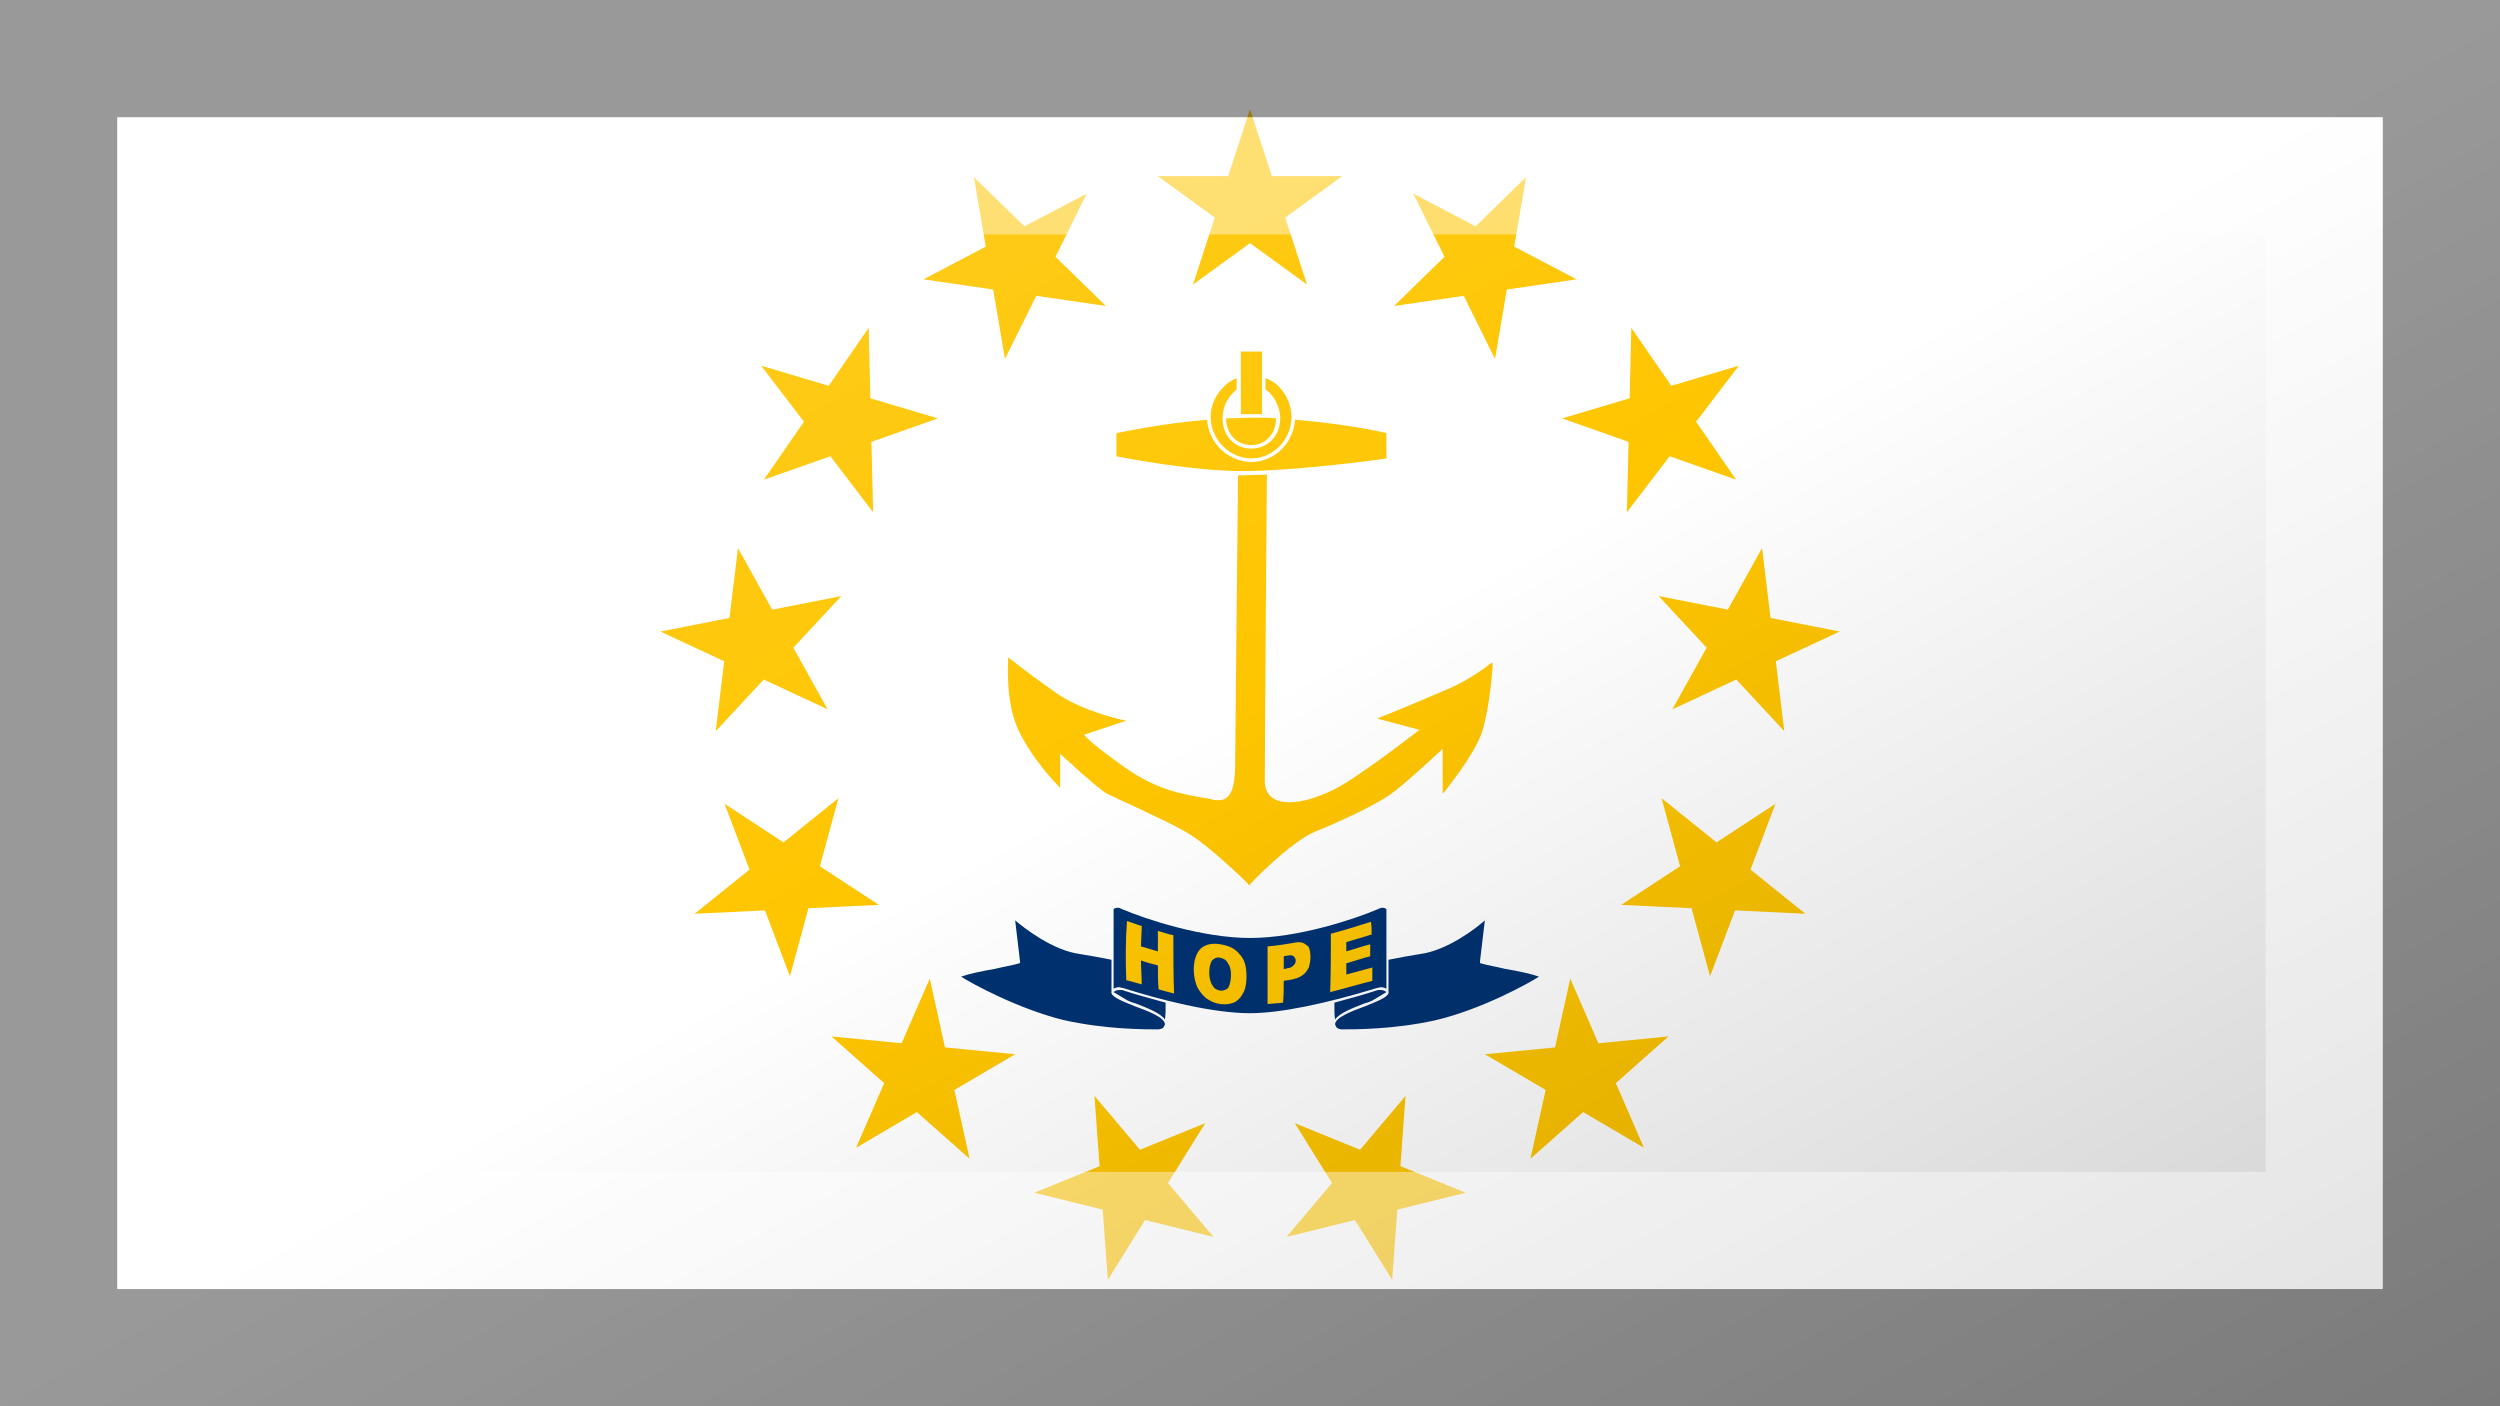 <?xml version="1.0"?>
<svg xmlns="http://www.w3.org/2000/svg" xmlns:xlink="http://www.w3.org/1999/xlink" version="1.1" width="640" height="360" viewBox="0 0 640 360">
<!-- Generated by Kreative Vexillo v1.0 -->
<style>
.blue{fill:rgb(0,50,113);}
.white{fill:rgb(255,255,255);}
.yellow{fill:rgb(254,197,0);}
</style>
<defs>
<path id="anchor" d="M -0.056 -0.407 C -0.056 -0.422 -0.05 -0.437 -0.039 -0.448 C -0.034 -0.454 -0.028 -0.458 -0.022 -0.461 C -0.02 -0.461 -0.019 -0.462 -0.019 -0.462 L -0.019 -0.446 C -0.022 -0.444 -0.023 -0.443 -0.025 -0.44 C -0.026 -0.439 -0.026 -0.439 -0.027 -0.438 C -0.035 -0.429 -0.039 -0.417 -0.039 -0.405 C -0.039 -0.38 -0.022 -0.362 0.002 -0.362 C 0.025 -0.362 0.043 -0.38 0.043 -0.405 C 0.043 -0.417 0.038 -0.429 0.031 -0.438 C 0.03 -0.439 0.03 -0.439 0.029 -0.44 C 0.027 -0.443 0.025 -0.444 0.022 -0.446 L 0.022 -0.462 C 0.023 -0.462 0.024 -0.461 0.025 -0.461 C 0.032 -0.458 0.038 -0.454 0.043 -0.448 C 0.053 -0.437 0.059 -0.422 0.059 -0.407 C 0.059 -0.375 0.033 -0.348 0.002 -0.348 C -0.029 -0.348 -0.056 -0.375 -0.056 -0.407 Z M -0.034 -0.405 C -0.034 -0.405 -0.034 -0.405 -0.034 -0.405 C -0.034 -0.383 -0.019 -0.367 0.002 -0.367 C 0.022 -0.367 0.037 -0.383 0.037 -0.405 C 0.037 -0.405 0.037 -0.405 0.037 -0.405 C 0.026 -0.406 0.015 -0.406 0.004 -0.406 C -0.009 -0.406 -0.021 -0.405 -0.034 -0.405 Z M 0.34 -0.055 C 0.34 -0.054 0.311 -0.033 0.286 -0.022 C 0.261 -0.011 0.189 0.019 0.188 0.019 L 0.181 0.022 L 0.241 0.038 C 0.223 0.052 0.147 0.11 0.119 0.123 C 0.095 0.135 0.073 0.141 0.056 0.141 C 0.033 0.141 0.021 0.13 0.021 0.11 C 0.021 0.08 0.023 -0.222 0.024 -0.325 C 0.012 -0.325 -1.9999221E-4 -0.324 -0.011 -0.324 C -0.013 -0.324 -0.015 -0.324 -0.017 -0.324 C -0.018 -0.224 -0.021 0.053 -0.021 0.077 C -0.021 0.103 -0.021 0.138 -0.044 0.138 C -0.044 0.138 -0.044 0.138 -0.044 0.138 C -0.046 0.138 -0.048 0.138 -0.05 0.138 C -0.057 0.136 -0.063 0.135 -0.07 0.134 C -0.098 0.129 -0.134 0.123 -0.18 0.09 C -0.221 0.061 -0.233 0.049 -0.236 0.045 L -0.176 0.025 L -0.185 0.023 C -0.185 0.023 -0.239 0.011 -0.275 -0.014 C -0.311 -0.039 -0.34 -0.062 -0.34 -0.062 L -0.344 -0.065 L -0.344 -0.06 C -0.344 -0.058 -0.348 -0.003 -0.33 0.037 C -0.311 0.078 -0.275 0.116 -0.274 0.116 L -0.27 0.121 V 0.072 C -0.257 0.084 -0.22 0.118 -0.205 0.128 C -0.197 0.132 -0.18 0.14 -0.16 0.149 C -0.133 0.162 -0.102 0.176 -0.085 0.187 C -0.056 0.205 -0.003 0.256 -0.003 0.257 L -9.999298E-4 0.259 L 8.000701E-4 0.257 C 0.001 0.256 0.057 0.198 0.092 0.183 C 0.127 0.169 0.176 0.146 0.198 0.131 C 0.217 0.118 0.26 0.078 0.274 0.065 V 0.129 L 0.279 0.123 C 0.28 0.121 0.319 0.074 0.33 0.041 C 0.341 0.007 0.345 -0.05 0.345 -0.053 L 0.345 -0.058 L 0.34 -0.055 Z M 0.194 -0.348 V -0.384 C 0.183 -0.387 0.128 -0.398 0.064 -0.403 C 0.062 -0.37 0.035 -0.343 0.002 -0.343 C -0.031 -0.343 -0.059 -0.37 -0.061 -0.403 C -0.124 -0.398 -0.179 -0.386 -0.19 -0.384 L -0.19 -0.351 C -0.175 -0.348 -0.08 -0.33 -0.011 -0.33 C 0.059 -0.33 0.176 -0.345 0.194 -0.348 Z M -0.013 -0.469 L -0.013 -0.446 V -0.411 C -0.008 -0.411 -0.002 -0.411 0.004 -0.411 C 0.008 -0.411 0.013 -0.411 0.017 -0.411 V -0.446 L 0.017 -0.469 L 0.017 -0.469 V -0.5 H -0.013 V -0.469 L -0.013 -0.469 Z"/>
<path id="banner" d="M -0.121 0.457 C -0.123 0.462 -0.124 0.463 -0.13 0.464 C -0.151 0.464 -0.205 0.464 -0.264 0.451 C -0.33 0.435 -0.397 0.398 -0.411 0.389 C -0.4 0.385 -0.381 0.381 -0.363 0.378 C -0.351 0.375 -0.338 0.373 -0.328 0.37 C -0.327 0.37 -0.327 0.369 -0.327 0.368 L -0.334 0.309 C -0.322 0.319 -0.281 0.352 -0.241 0.357 C -0.228 0.359 -0.212 0.362 -0.197 0.365 V 0.41 C -0.199 0.417 -0.184 0.423 -0.164 0.431 C -0.145 0.438 -0.121 0.447 -0.121 0.457 Z M 0.186 0.404 C 0.189 0.404 0.192 0.405 0.194 0.406 V 0.293 C 0.193 0.292 0.191 0.291 0.188 0.291 C 0.186 0.291 0.184 0.292 0.182 0.293 C 0.149 0.307 0.069 0.334 0.0 0.334 C -0.068 0.334 -0.149 0.307 -0.182 0.293 C -0.184 0.292 -0.186 0.291 -0.188 0.291 C -0.191 0.291 -0.193 0.292 -0.194 0.293 V 0.406 C -0.192 0.405 -0.189 0.404 -0.186 0.404 C -0.185 0.404 -0.183 0.405 -0.181 0.405 C -0.181 0.405 -0.181 0.405 -0.181 0.405 C -0.128 0.422 -0.053 0.441 -1.0000169E-4 0.441 C 0.042 0.441 0.106 0.428 0.181 0.405 C 0.183 0.405 0.185 0.404 0.186 0.404 Z M 0.363 0.378 C 0.351 0.375 0.338 0.373 0.328 0.37 C 0.327 0.37 0.327 0.369 0.327 0.368 L 0.334 0.309 C 0.323 0.319 0.281 0.352 0.241 0.357 C 0.228 0.359 0.212 0.362 0.197 0.365 V 0.41 C 0.199 0.417 0.184 0.423 0.164 0.431 C 0.145 0.438 0.121 0.447 0.121 0.457 C 0.123 0.462 0.124 0.463 0.13 0.464 C 0.151 0.464 0.205 0.464 0.264 0.451 C 0.331 0.435 0.397 0.398 0.411 0.389 C 0.4 0.385 0.381 0.381 0.363 0.378 Z M -0.182 0.408 C -0.182 0.408 -0.183 0.408 -0.183 0.408 C -0.184 0.408 -0.185 0.408 -0.186 0.408 C -0.19 0.408 -0.193 0.41 -0.194 0.411 C -0.194 0.411 -0.194 0.411 -0.194 0.411 L -0.174 0.423 C -0.17 0.425 -0.167 0.426 -0.163 0.427 C -0.145 0.434 -0.127 0.441 -0.121 0.45 C -0.12 0.444 -0.12 0.436 -0.12 0.426 C -0.142 0.42 -0.164 0.414 -0.182 0.408 Z M 0.163 0.427 C 0.167 0.426 0.17 0.425 0.174 0.423 L 0.194 0.411 C 0.194 0.411 0.194 0.411 0.194 0.411 C 0.193 0.41 0.19 0.408 0.186 0.408 C 0.185 0.408 0.184 0.408 0.182 0.408 C 0.164 0.414 0.142 0.42 0.12 0.426 C 0.12 0.436 0.12 0.444 0.121 0.45 C 0.127 0.441 0.145 0.434 0.163 0.427 Z"/>
<path id="star" d="M 0.0 -1.0 L 0.225 -0.309 L 0.951 -0.309 L 0.363 0.118 L 0.588 0.809 L 0.0 0.382 L -0.588 0.809 L -0.363 0.118 L -0.951 -0.309 L -0.225 -0.309 Z"/>
<path id="text" d="M 0.115 0.328 C 0.134 0.323 0.153 0.317 0.172 0.311 C 0.173 0.317 0.173 0.323 0.173 0.329 C 0.161 0.333 0.149 0.336 0.137 0.34 C 0.137 0.344 0.137 0.349 0.137 0.353 C 0.148 0.35 0.159 0.346 0.171 0.343 C 0.171 0.349 0.171 0.354 0.171 0.36 C 0.159 0.363 0.148 0.367 0.137 0.37 C 0.137 0.375 0.137 0.381 0.137 0.386 C 0.149 0.383 0.162 0.379 0.174 0.376 C 0.174 0.382 0.174 0.389 0.174 0.395 C 0.154 0.4 0.134 0.406 0.114 0.411 C 0.115 0.384 0.115 0.356 0.115 0.328 L 0.115 0.328 Z M 0.025 0.346 C 0.037 0.345 0.05 0.343 0.062 0.341 C 0.07 0.339 0.076 0.34 0.08 0.344 C 0.082 0.345 0.083 0.346 0.084 0.348 C 0.085 0.351 0.086 0.356 0.086 0.361 C 0.086 0.366 0.085 0.371 0.084 0.375 C 0.083 0.378 0.081 0.38 0.08 0.382 C 0.075 0.388 0.069 0.391 0.06 0.393 C 0.056 0.394 0.052 0.394 0.048 0.395 C 0.048 0.405 0.048 0.415 0.047 0.426 C 0.04 0.427 0.033 0.427 0.025 0.428 C 0.025 0.401 0.025 0.373 0.025 0.346 L 0.025 0.346 Z M 0.048 0.378 C 0.05 0.378 0.051 0.378 0.053 0.377 C 0.057 0.377 0.06 0.375 0.062 0.373 C 0.064 0.371 0.065 0.369 0.065 0.366 C 0.065 0.364 0.064 0.362 0.062 0.36 C 0.061 0.359 0.058 0.358 0.054 0.359 C 0.052 0.359 0.05 0.36 0.048 0.36 C 0.048 0.366 0.048 0.372 0.048 0.378 L 0.048 0.378 Z M -0.08 0.379 C -0.08 0.365 -0.076 0.355 -0.07 0.349 C -0.063 0.343 -0.054 0.341 -0.042 0.343 C -0.03 0.345 -0.021 0.349 -0.015 0.357 C -0.008 0.364 -0.005 0.374 -0.005 0.388 C -0.005 0.397 -0.006 0.405 -0.009 0.411 C -0.012 0.417 -0.016 0.422 -0.021 0.425 C -0.027 0.428 -0.034 0.429 -0.042 0.428 C -0.05 0.427 -0.056 0.424 -0.062 0.42 C -0.067 0.416 -0.071 0.411 -0.075 0.404 C -0.078 0.397 -0.08 0.388 -0.08 0.379 L -0.08 0.379 Z M -0.058 0.383 C -0.058 0.391 -0.056 0.398 -0.053 0.402 C -0.051 0.406 -0.047 0.408 -0.042 0.409 C -0.038 0.409 -0.034 0.408 -0.031 0.405 C -0.029 0.401 -0.027 0.395 -0.027 0.386 C -0.027 0.378 -0.029 0.373 -0.032 0.369 C -0.034 0.365 -0.038 0.363 -0.043 0.362 C -0.047 0.361 -0.051 0.363 -0.054 0.366 C -0.056 0.369 -0.058 0.375 -0.058 0.383 L -0.058 0.383 Z M -0.175 0.31 C -0.168 0.312 -0.161 0.315 -0.154 0.317 C -0.154 0.327 -0.155 0.336 -0.155 0.346 C -0.147 0.348 -0.139 0.351 -0.131 0.353 C -0.131 0.344 -0.131 0.334 -0.131 0.324 C -0.123 0.326 -0.116 0.329 -0.109 0.33 C -0.109 0.358 -0.109 0.385 -0.108 0.413 C -0.116 0.411 -0.123 0.409 -0.13 0.407 C -0.131 0.396 -0.131 0.385 -0.131 0.373 C -0.139 0.371 -0.147 0.369 -0.155 0.366 C -0.155 0.378 -0.154 0.389 -0.154 0.4 C -0.161 0.398 -0.168 0.396 -0.176 0.394 C -0.177 0.365 -0.177 0.337 -0.175 0.31 L -0.175 0.31 Z"/>
<linearGradient id="glaze" x1="0%" y1="0%" x2="100%" y2="100%">
<stop offset="0%" stop-color="rgb(255,255,255)" stop-opacity="0.2"/>
<stop offset="49.999%" stop-color="rgb(255,255,255)" stop-opacity="0.0"/>
<stop offset="50.001%" stop-color="rgb(0,0,0)" stop-opacity="0.0"/>
<stop offset="100%" stop-color="rgb(0,0,0)" stop-opacity="0.2"/>
</linearGradient>
</defs>
<g>
<rect x="0" y="0" width="640" height="360" class="white"/>
<g>
<use xlink:href="#star" transform="translate(289.549 303.544) scale(24.828 24.828) rotate(-166.154)" class="yellow"/>
<use xlink:href="#star" transform="translate(235.623 275.241) scale(24.828 24.828) rotate(-138.462)" class="yellow"/>
<use xlink:href="#star" transform="translate(201.027 225.12) scale(24.828 24.828) rotate(-110.769)" class="yellow"/>
<use xlink:href="#star" transform="translate(193.686 164.663) scale(24.828 24.828) rotate(-83.077)" class="yellow"/>
<use xlink:href="#star" transform="translate(215.282 107.719) scale(24.828 24.828) rotate(-55.385)" class="yellow"/>
<use xlink:href="#star" transform="translate(260.868 67.333) scale(24.828 24.828) rotate(-27.692)" class="yellow"/>
<use xlink:href="#star" transform="translate(320 52.759) scale(24.828 24.828) rotate(0)" class="yellow"/>
<use xlink:href="#star" transform="translate(379.132 67.333) scale(24.828 24.828) rotate(27.692)" class="yellow"/>
<use xlink:href="#star" transform="translate(424.718 107.719) scale(24.828 24.828) rotate(55.385)" class="yellow"/>
<use xlink:href="#star" transform="translate(446.314 164.663) scale(24.828 24.828) rotate(83.077)" class="yellow"/>
<use xlink:href="#star" transform="translate(438.973 225.12) scale(24.828 24.828) rotate(110.769)" class="yellow"/>
<use xlink:href="#star" transform="translate(404.377 275.241) scale(24.828 24.828) rotate(138.462)" class="yellow"/>
<use xlink:href="#star" transform="translate(350.451 303.544) scale(24.828 24.828) rotate(166.154)" class="yellow"/>
</g>
<use xlink:href="#anchor" transform="translate(320 180) scale(180 180) rotate(0)" class="yellow"/>
<use xlink:href="#banner" transform="translate(320 180) scale(180 180) rotate(0)" class="blue"/>
<use xlink:href="#text" transform="translate(320 180) scale(180 180) rotate(0)" class="yellow"/>
</g>
<g>
<rect x="0" y="0" width="640" height="360" fill="url(#glaze)"/>
<path d="M 30 30 L 610 30 L 610 330 L 30 330 Z M 60 60 L 60 300 L 580 300 L 580 60 Z" fill="rgb(255,255,255)" opacity="0.4"/>
<path d="M 0 0 L 640 0 L 640 360 L 0 360 Z M 30 30 L 30 330 L 610 330 L 610 30 Z" fill="rgb(0,0,0)" opacity="0.4"/>
</g>
</svg>
